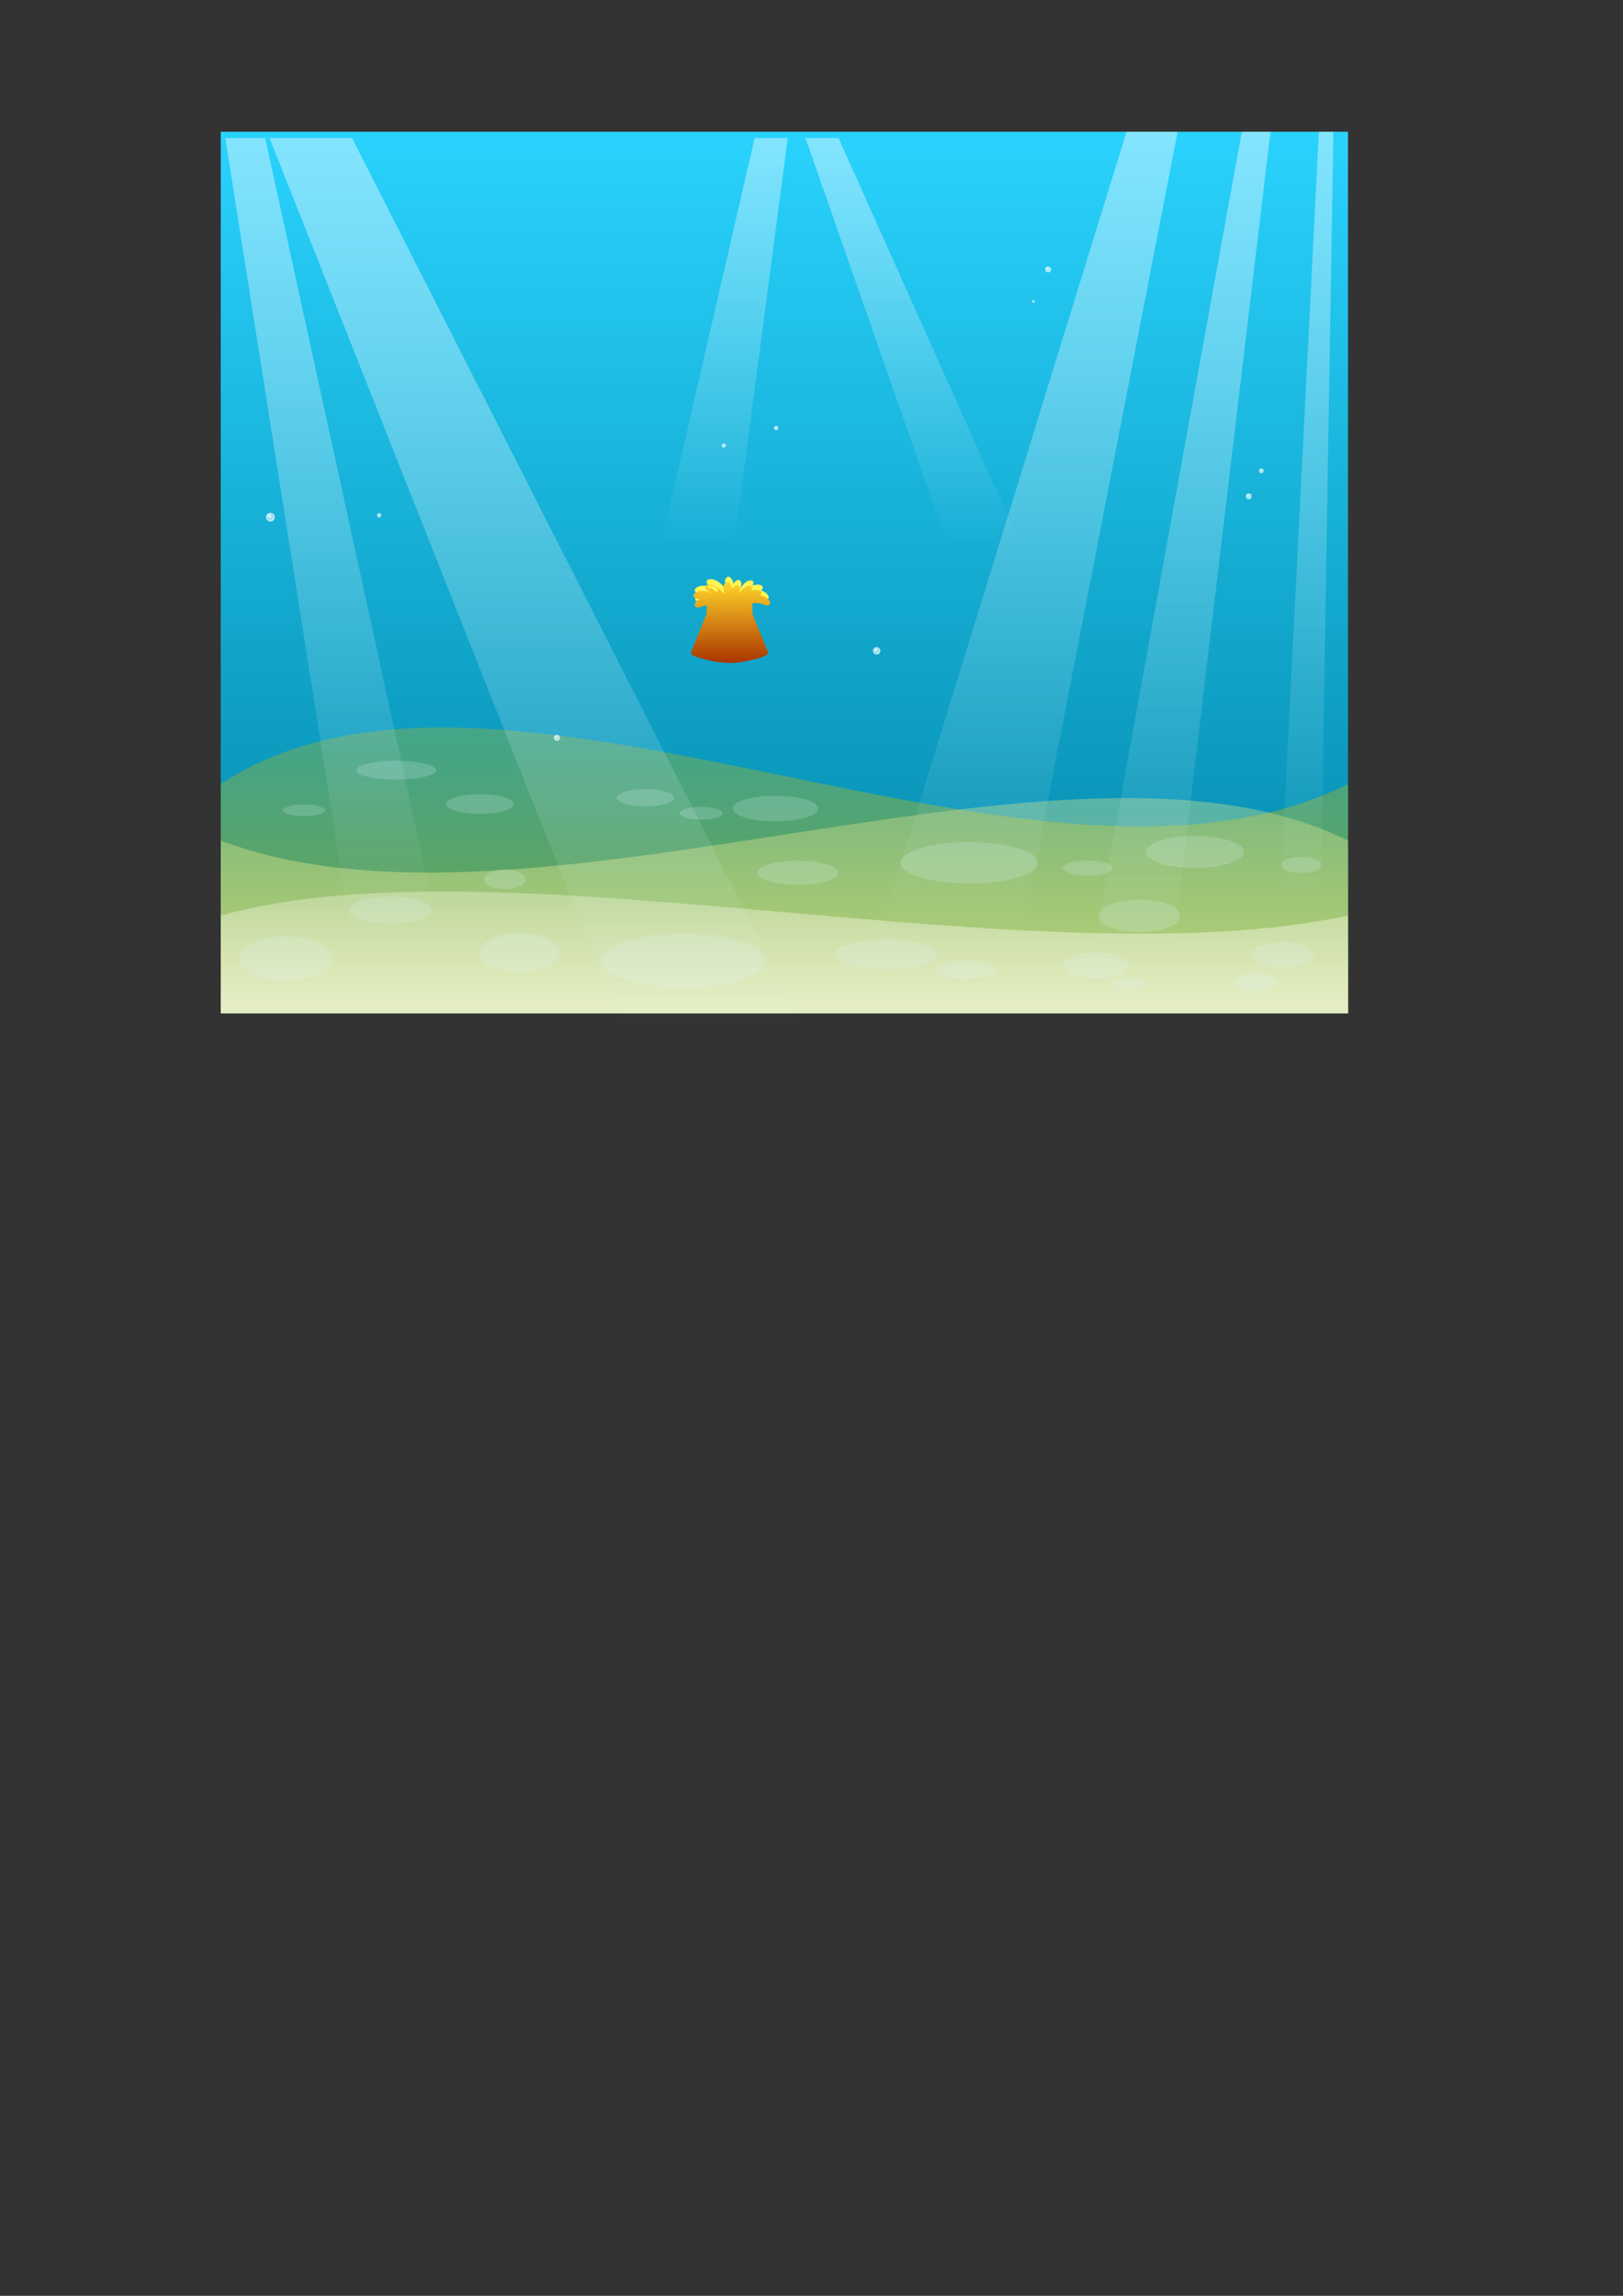 <?xml version="1.0" encoding="UTF-8" standalone="no"?>
<!-- Created with Inkscape (http://www.inkscape.org/) -->

<svg
   xmlns:dc="http://purl.org/dc/elements/1.1/"
   xmlns:cc="http://creativecommons.org/ns#"
   xmlns:rdf="http://www.w3.org/1999/02/22-rdf-syntax-ns#"
   xmlns:svg="http://www.w3.org/2000/svg"
   xmlns="http://www.w3.org/2000/svg"
   xmlns:xlink="http://www.w3.org/1999/xlink"
   xmlns:sodipodi="http://sodipodi.sourceforge.net/DTD/sodipodi-0.dtd"
   xmlns:inkscape="http://www.inkscape.org/namespaces/inkscape"
   width="744.094"
   height="1052.362"
   id="svg22224"
   version="1.1"
   inkscape:version="0.48.5 r10040"
   sodipodi:docname="New document 5">
  <rect width="100%" height="100%" fill="#333333" stroke="none"/>
  <defs
     id="defs22226">
    <linearGradient
       id="linearGradient23097">
      <stop
         style="stop-color:#ffd42a;stop-opacity:1;"
         offset="0"
         id="stop23099" />
      <stop
         style="stop-color:#a93400;stop-opacity:1;"
         offset="1"
         id="stop23101" />
    </linearGradient>
    <linearGradient
       id="linearGradient22831">
      <stop
         id="stop22833"
         offset="0"
         style="stop-color:#e3f8ff;stop-opacity:0.498;" />
      <stop
         id="stop22835"
         offset="1"
         style="stop-color:#e3f8ff;stop-opacity:0;" />
    </linearGradient>
    <linearGradient
       id="linearGradient22815">
      <stop
         style="stop-color:#eff4d8;stop-opacity:0.824;"
         offset="0"
         id="stop22817" />
      <stop
         style="stop-color:#eff4d8;stop-opacity:0.4;"
         offset="1"
         id="stop22819" />
    </linearGradient>
    <linearGradient
       id="linearGradient22805">
      <stop
         id="stop22807"
         offset="0"
         style="stop-color:#cdde88;stop-opacity:0.824;" />
      <stop
         id="stop22809"
         offset="1"
         style="stop-color:#cdde88;stop-opacity:0.4;" />
    </linearGradient>
    <linearGradient
       id="linearGradient22792">
      <stop
         style="stop-color:#97b231;stop-opacity:0.824;"
         offset="0"
         id="stop22794" />
      <stop
         style="stop-color:#97b231;stop-opacity:0.402;"
         offset="1"
         id="stop22796" />
    </linearGradient>
    <linearGradient
       inkscape:collect="always"
       id="linearGradient22742">
      <stop
         style="stop-color:#2ad4ff;stop-opacity:1;"
         offset="0"
         id="stop22744" />
      <stop
         style="stop-color:#0083a4;stop-opacity:1;"
         offset="1"
         id="stop22746" />
    </linearGradient>
    <linearGradient
       inkscape:collect="always"
       xlink:href="#linearGradient22742"
       id="linearGradient22748"
       x1="343.452"
       y1="52.311"
       x2="343.452"
       y2="471.796"
       gradientUnits="userSpaceOnUse" />
    <linearGradient
       inkscape:collect="always"
       xlink:href="#linearGradient22792"
       id="linearGradient22798"
       x1="351.533"
       y1="469.119"
       x2="351.533"
       y2="343.101"
       gradientUnits="userSpaceOnUse" />
    <linearGradient
       inkscape:collect="always"
       xlink:href="#linearGradient22805"
       id="linearGradient22803"
       gradientUnits="userSpaceOnUse"
       x1="351.533"
       y1="469.119"
       x2="351.533"
       y2="343.101"
       gradientTransform="matrix(-1,0,0,0.753,719.229,114.636)" />
    <linearGradient
       inkscape:collect="always"
       xlink:href="#linearGradient22815"
       id="linearGradient22813"
       gradientUnits="userSpaceOnUse"
       gradientTransform="matrix(1,0,0,0.426,0,266.623)"
       x1="351.533"
       y1="469.119"
       x2="351.533"
       y2="343.101" />
    <linearGradient
       inkscape:collect="always"
       xlink:href="#linearGradient22831"
       id="linearGradient22838"
       gradientUnits="userSpaceOnUse"
       gradientTransform="matrix(0.045,0,-0.226,0.9,525.551,6.039)"
       x1="343.452"
       y1="52.311"
       x2="343.452"
       y2="471.796" />
    <linearGradient
       inkscape:collect="always"
       xlink:href="#linearGradient22831"
       id="linearGradient22842"
       gradientUnits="userSpaceOnUse"
       gradientTransform="matrix(0.073,0,0.453,1,88.826,2.857)"
       x1="343.452"
       y1="52.311"
       x2="343.452"
       y2="471.796" />
    <linearGradient
       inkscape:collect="always"
       xlink:href="#linearGradient22831"
       id="linearGradient22846"
       gradientUnits="userSpaceOnUse"
       gradientTransform="matrix(0.035,0,0.168,0.894,89.541,9.284)"
       x1="343.452"
       y1="52.311"
       x2="343.452"
       y2="471.796" />
    <linearGradient
       inkscape:collect="always"
       xlink:href="#linearGradient22831"
       id="linearGradient22850"
       gradientUnits="userSpaceOnUse"
       gradientTransform="matrix(0.025,0,-0.14,0.93,575.19,4.227)"
       x1="343.452"
       y1="52.311"
       x2="343.452"
       y2="471.796" />
    <linearGradient
       inkscape:collect="always"
       xlink:href="#linearGradient22831"
       id="linearGradient22854"
       gradientUnits="userSpaceOnUse"
       gradientTransform="matrix(0.013,0,-0.029,0.86,605.116,8.455)"
       x1="343.452"
       y1="52.311"
       x2="343.452"
       y2="471.796" />
    <linearGradient
       inkscape:collect="always"
       xlink:href="#linearGradient22831"
       id="linearGradient22858"
       gradientUnits="userSpaceOnUse"
       gradientTransform="matrix(0.029,0,0.182,0.456,355.343,35.739)"
       x1="343.452"
       y1="52.311"
       x2="343.452"
       y2="471.796" />
    <linearGradient
       inkscape:collect="always"
       xlink:href="#linearGradient22831"
       id="linearGradient22862"
       gradientUnits="userSpaceOnUse"
       gradientTransform="matrix(-0.029,0,-0.083,0.456,369.124,35.739)"
       x1="343.452"
       y1="52.311"
       x2="343.452"
       y2="471.796" />
    <linearGradient
       inkscape:collect="always"
       xlink:href="#linearGradient23097"
       id="linearGradient23103"
       x1="333.875"
       y1="266.487"
       x2="333.875"
       y2="304.278"
       gradientUnits="userSpaceOnUse" />
    <linearGradient
       inkscape:collect="always"
       xlink:href="#linearGradient23097"
       id="linearGradient23105"
       x1="333.875"
       y1="266.487"
       x2="333.875"
       y2="304.278"
       gradientUnits="userSpaceOnUse" />
    <linearGradient
       inkscape:collect="always"
       xlink:href="#linearGradient23097"
       id="linearGradient23125"
       gradientUnits="userSpaceOnUse"
       x1="333.875"
       y1="266.487"
       x2="333.875"
       y2="304.278" />
    <linearGradient
       inkscape:collect="always"
       xlink:href="#linearGradient23097"
       id="linearGradient23127"
       gradientUnits="userSpaceOnUse"
       x1="333.875"
       y1="266.487"
       x2="333.875"
       y2="304.278" />
    <linearGradient
       inkscape:collect="always"
       xlink:href="#linearGradient23097"
       id="linearGradient23129"
       gradientUnits="userSpaceOnUse"
       x1="333.875"
       y1="266.487"
       x2="333.875"
       y2="304.278" />
    <linearGradient
       inkscape:collect="always"
       xlink:href="#linearGradient23097"
       id="linearGradient23131"
       gradientUnits="userSpaceOnUse"
       x1="333.875"
       y1="266.487"
       x2="333.875"
       y2="304.278" />
    <linearGradient
       inkscape:collect="always"
       xlink:href="#linearGradient23097"
       id="linearGradient23133"
       gradientUnits="userSpaceOnUse"
       x1="333.875"
       y1="266.487"
       x2="333.875"
       y2="304.278" />
    <linearGradient
       inkscape:collect="always"
       xlink:href="#linearGradient23097"
       id="linearGradient23135"
       gradientUnits="userSpaceOnUse"
       x1="333.875"
       y1="266.487"
       x2="333.875"
       y2="304.278" />
    <linearGradient
       inkscape:collect="always"
       xlink:href="#linearGradient23097"
       id="linearGradient23137"
       gradientUnits="userSpaceOnUse"
       x1="333.875"
       y1="266.487"
       x2="333.875"
       y2="304.278" />
    <linearGradient
       inkscape:collect="always"
       xlink:href="#linearGradient23097"
       id="linearGradient23139"
       gradientUnits="userSpaceOnUse"
       x1="333.875"
       y1="266.487"
       x2="333.875"
       y2="304.278" />
    <linearGradient
       inkscape:collect="always"
       xlink:href="#linearGradient23097"
       id="linearGradient23143"
       gradientUnits="userSpaceOnUse"
       x1="333.875"
       y1="266.487"
       x2="333.875"
       y2="304.278"
       gradientTransform="matrix(0.61,0,0,0.61,128.495,103.472)" />
    <linearGradient
       inkscape:collect="always"
       xlink:href="#linearGradient23097"
       id="linearGradient23149"
       gradientUnits="userSpaceOnUse"
       x1="333.875"
       y1="266.487"
       x2="333.875"
       y2="304.278"
       gradientTransform="translate(0,0.375)" />
    <linearGradient
       inkscape:collect="always"
       xlink:href="#linearGradient23097"
       id="linearGradient23152"
       gradientUnits="userSpaceOnUse"
       x1="333.875"
       y1="266.487"
       x2="333.875"
       y2="304.278"
       gradientTransform="translate(0,0.375)" />
    <linearGradient
       inkscape:collect="always"
       xlink:href="#linearGradient23097"
       id="linearGradient23155"
       gradientUnits="userSpaceOnUse"
       x1="333.875"
       y1="266.487"
       x2="333.875"
       y2="304.278"
       gradientTransform="translate(0,0.375)" />
    <linearGradient
       inkscape:collect="always"
       xlink:href="#linearGradient23097"
       id="linearGradient23158"
       gradientUnits="userSpaceOnUse"
       x1="333.875"
       y1="266.487"
       x2="333.875"
       y2="304.278"
       gradientTransform="translate(0,0.375)" />
    <linearGradient
       inkscape:collect="always"
       xlink:href="#linearGradient23097"
       id="linearGradient23161"
       gradientUnits="userSpaceOnUse"
       x1="333.875"
       y1="266.487"
       x2="333.875"
       y2="304.278"
       gradientTransform="translate(0,0.375)" />
    <linearGradient
       inkscape:collect="always"
       xlink:href="#linearGradient23097"
       id="linearGradient23164"
       gradientUnits="userSpaceOnUse"
       x1="333.875"
       y1="266.487"
       x2="333.875"
       y2="304.278"
       gradientTransform="translate(0,0.375)" />
    <linearGradient
       inkscape:collect="always"
       xlink:href="#linearGradient23097"
       id="linearGradient23167"
       gradientUnits="userSpaceOnUse"
       x1="333.875"
       y1="266.487"
       x2="333.875"
       y2="304.278"
       gradientTransform="translate(0,0.375)" />
    <linearGradient
       inkscape:collect="always"
       xlink:href="#linearGradient23097"
       id="linearGradient23170"
       gradientUnits="userSpaceOnUse"
       x1="333.875"
       y1="266.487"
       x2="333.875"
       y2="304.278"
       gradientTransform="translate(0,0.375)" />
  </defs>
  <sodipodi:namedview
     id="base"
     pagecolor="#ffffff"
     bordercolor="#666666"
     borderopacity="1.0"
     inkscape:pageopacity="0.0"
     inkscape:pageshadow="2"
     inkscape:zoom="16"
     inkscape:cx="329.55596"
     inkscape:cy="774.96703"
     inkscape:document-units="px"
     inkscape:current-layer="layer1"
     showgrid="false"
     inkscape:window-width="942"
     inkscape:window-height="984"
     inkscape:window-x="960"
     inkscape:window-y="2"
     inkscape:window-maximized="0" />
  <g
     inkscape:label="Layer 1"
     inkscape:groupmode="layer"
     id="layer1">
    <rect
       style="color:#000000;fill:url(#linearGradient22748);fill-opacity:1;fill-rule:evenodd;stroke:none;stroke-width:10;marker:none;visibility:visible;display:inline;overflow:visible;enable-background:accumulate"
       id="rect22740"
       width="516.822"
       height="404.061"
       x="101.203"
       y="60.392" />
    <path
       style="color:#000000;fill:url(#linearGradient22798);fill-opacity:1;fill-rule:evenodd;stroke:none;stroke-width:10;marker:none;visibility:visible;display:inline;overflow:visible;enable-background:accumulate"
       d="m 101.203,359.398 c 128.524,-84.753 373.107,71.797 516.822,0 l 0,105.056 -516.822,0 z"
       id="rect22788"
       inkscape:connector-curvature="0"
       sodipodi:nodetypes="ccccc" />
    <path
       sodipodi:nodetypes="ccccc"
       inkscape:connector-curvature="0"
       id="path22801"
       d="m 618.025,385.327 c -128.524,-63.835 -373.107,54.076 -516.822,0 l 0,79.126 516.822,0 z"
       style="color:#000000;fill:url(#linearGradient22803);fill-opacity:1.0;fill-rule:evenodd;stroke:none;stroke-width:10;marker:none;visibility:visible;display:inline;overflow:visible;enable-background:accumulate" />
    <path
       style="color:#000000;fill:url(#linearGradient22813);fill-opacity:1.0;fill-rule:evenodd;stroke:none;stroke-width:10;marker:none;visibility:visible;display:inline;overflow:visible;enable-background:accumulate"
       d="m 101.203,419.706 c 128.524,-36.1 373.107,30.581 516.822,0 l 0,44.748 -516.822,0 z"
       id="path22811"
       inkscape:connector-curvature="0"
       sodipodi:nodetypes="ccccc" />
    <path
       style="color:#000000;fill:url(#linearGradient22838);fill-opacity:1;fill-rule:evenodd;stroke:none;stroke-width:10;marker:none;visibility:visible;display:inline;overflow:visible;enable-background:accumulate"
       d="m 516.473,60.392 23.426,0 -70.588,363.655 -65.108,0 z"
       id="rect22827"
       inkscape:connector-curvature="0"
       sodipodi:nodetypes="ccccc" />
    <path
       sodipodi:nodetypes="ccccc"
       inkscape:connector-curvature="0"
       id="path22840"
       d="m 123.562,63.25 37.818,0 205.502,404.061 -83.108,0 z"
       style="color:#000000;fill:url(#linearGradient22842);fill-opacity:1;fill-rule:evenodd;stroke:none;stroke-width:10;marker:none;visibility:visible;display:inline;overflow:visible;enable-background:accumulate" />
    <path
       style="color:#000000;fill:url(#linearGradient22846);fill-opacity:1;fill-rule:evenodd;stroke:none;stroke-width:10;marker:none;visibility:visible;display:inline;overflow:visible;enable-background:accumulate"
       d="m 103.277,63.25 18.279,0 78.898,361.061 -40.169,0 z"
       id="path22844"
       inkscape:connector-curvature="0"
       sodipodi:nodetypes="ccccc" />
    <path
       sodipodi:nodetypes="ccccc"
       inkscape:connector-curvature="0"
       id="path22848"
       d="m 569.314,60.392 13.156,0 -44.845,375.777 -36.565,0 z"
       style="color:#000000;fill:url(#linearGradient22850);fill-opacity:1;fill-rule:evenodd;stroke:none;stroke-width:10;marker:none;visibility:visible;display:inline;overflow:visible;enable-background:accumulate" />
    <path
       style="color:#000000;fill:url(#linearGradient22854);fill-opacity:1;fill-rule:evenodd;stroke:none;stroke-width:10;marker:none;visibility:visible;display:inline;overflow:visible;enable-background:accumulate"
       d="m 604.672,60.392 6.656,0 -5.769,347.492 -18.498,0 z"
       id="path22852"
       inkscape:connector-curvature="0"
       sodipodi:nodetypes="ccccc" />
    <path
       style="color:#000000;fill:url(#linearGradient22858);fill-opacity:1;fill-rule:evenodd;stroke:none;stroke-width:10;marker:none;visibility:visible;display:inline;overflow:visible;enable-background:accumulate"
       d="m 369.277,63.25 15.17,0 82.435,184.061 -33.338,0 z"
       id="path22856"
       inkscape:connector-curvature="0"
       sodipodi:nodetypes="ccccc" />
    <path
       sodipodi:nodetypes="ccccc"
       inkscape:connector-curvature="0"
       id="path22860"
       d="m 361.168,63.25 -15.17,0 -42.435,184.061 33.338,0 z"
       style="color:#000000;fill:url(#linearGradient22862);fill-opacity:1;fill-rule:evenodd;stroke:none;stroke-width:10;marker:none;visibility:visible;display:inline;overflow:visible;enable-background:accumulate" />
    <path
       sodipodi:type="arc"
       style="color:#000000;fill:#e3f8ff;fill-opacity:0.196;fill-rule:evenodd;stroke:none;stroke-width:10;marker:none;visibility:visible;display:inline;overflow:visible;enable-background:accumulate"
       id="path22864"
       sodipodi:cx="265.71429"
       sodipodi:cy="-94.780678"
       sodipodi:rx="107.14286"
       sodipodi:ry="51.42857"
       d="m 372.857,-94.781 a 107.143,51.429 0 1 1 -214.286,0 107.143,51.429 0 1 1 214.286,0 z"
       transform="matrix(0.176,0,0,0.121,132.258,428.631)" />
    <path
       transform="matrix(0.349,0,0,0.239,220.665,463.026)"
       d="m 372.857,-94.781 a 107.143,51.429 0 1 1 -214.286,0 107.143,51.429 0 1 1 214.286,0 z"
       sodipodi:ry="51.42857"
       sodipodi:rx="107.14286"
       sodipodi:cy="-94.780678"
       sodipodi:cx="265.71429"
       id="path22866"
       style="color:#000000;fill:#e3f8ff;fill-opacity:0.196;fill-rule:evenodd;stroke:none;stroke-width:10;marker:none;visibility:visible;display:inline;overflow:visible;enable-background:accumulate"
       sodipodi:type="arc" />
    <path
       sodipodi:type="arc"
       style="color:#000000;fill:#e3f8ff;fill-opacity:0.196;fill-rule:evenodd;stroke:none;stroke-width:10;marker:none;visibility:visible;display:inline;overflow:visible;enable-background:accumulate"
       id="path22868"
       sodipodi:cx="265.71429"
       sodipodi:cy="-94.780678"
       sodipodi:rx="107.14286"
       sodipodi:ry="51.42857"
       d="m 372.857,-94.781 a 107.143,51.429 0 1 1 -214.286,0 107.143,51.429 0 1 1 214.286,0 z"
       transform="matrix(0.294,0,0,0.184,366.225,412.924)" />
    <path
       transform="matrix(0.183,0,0,0.114,306.831,381.425)"
       d="m 372.857,-94.781 a 107.143,51.429 0 1 1 -214.286,0 107.143,51.429 0 1 1 214.286,0 z"
       sodipodi:ry="51.42857"
       sodipodi:rx="107.14286"
       sodipodi:cy="-94.780678"
       sodipodi:cx="265.71429"
       id="path22870"
       style="color:#000000;fill:#e3f8ff;fill-opacity:0.196;fill-rule:evenodd;stroke:none;stroke-width:10;marker:none;visibility:visible;display:inline;overflow:visible;enable-background:accumulate"
       sodipodi:type="arc" />
    <path
       transform="matrix(0.174,0,0,0.146,476.177,433.655)"
       d="m 372.857,-94.781 a 107.143,51.429 0 1 1 -214.286,0 107.143,51.429 0 1 1 214.286,0 z"
       sodipodi:ry="51.42857"
       sodipodi:rx="107.14286"
       sodipodi:cy="-94.780678"
       sodipodi:cx="265.71429"
       id="path22872"
       style="color:#000000;fill:#e3f8ff;fill-opacity:0.196;fill-rule:evenodd;stroke:none;stroke-width:10;marker:none;visibility:visible;display:inline;overflow:visible;enable-background:accumulate"
       sodipodi:type="arc" />
    <path
       sodipodi:type="arc"
       style="color:#000000;fill:#e3f8ff;fill-opacity:0.196;fill-rule:evenodd;stroke:none;stroke-width:10;marker:none;visibility:visible;display:inline;overflow:visible;enable-background:accumulate"
       id="path22874"
       sodipodi:cx="265.71429"
       sodipodi:cy="-94.780678"
       sodipodi:rx="107.14286"
       sodipodi:ry="51.42857"
       d="m 372.857,-94.781 a 107.143,51.429 0 1 1 -214.286,0 107.143,51.429 0 1 1 214.286,0 z"
       transform="matrix(0.085,0,0,0.072,573.96,403.337)" />
    <path
       sodipodi:type="arc"
       style="color:#000000;fill:#e3f8ff;fill-opacity:0.196;fill-rule:evenodd;stroke:none;stroke-width:10;marker:none;visibility:visible;display:inline;overflow:visible;enable-background:accumulate"
       id="path22876"
       sodipodi:cx="265.71429"
       sodipodi:cy="-94.780678"
       sodipodi:rx="107.14286"
       sodipodi:ry="51.42857"
       d="m 372.857,-94.781 a 107.143,51.429 0 1 1 -214.286,0 107.143,51.429 0 1 1 214.286,0 z"
       transform="matrix(0.145,0,0,0.087,181.491,376.817)" />
    <path
       sodipodi:type="arc"
       style="color:#000000;fill:#e3f8ff;fill-opacity:0.196;fill-rule:evenodd;stroke:none;stroke-width:10;marker:none;visibility:visible;display:inline;overflow:visible;enable-background:accumulate"
       id="path22878"
       sodipodi:cx="265.71429"
       sodipodi:cy="-94.780678"
       sodipodi:rx="107.14286"
       sodipodi:ry="51.42857"
       d="m 372.857,-94.781 a 107.143,51.429 0 1 1 -214.286,0 107.143,51.429 0 1 1 214.286,0 z"
       transform="matrix(0.21,0,0,0.143,492.056,404.085)" />
    <path
       sodipodi:type="arc"
       style="color:#000000;fill:#e3f8ff;fill-opacity:0.196;fill-rule:evenodd;stroke:none;stroke-width:10;marker:none;visibility:visible;display:inline;overflow:visible;enable-background:accumulate"
       id="path22880"
       sodipodi:cx="265.71429"
       sodipodi:cy="-94.780678"
       sodipodi:rx="107.14286"
       sodipodi:ry="51.42857"
       d="m 372.857,-94.781 a 107.143,51.429 0 1 1 -214.286,0 107.143,51.429 0 1 1 214.286,0 z"
       transform="matrix(0.123,0,0,0.077,263.216,372.964)" />
    <path
       transform="matrix(0.198,0,0,0.198,78.366,458.061)"
       d="m 372.857,-94.781 a 107.143,51.429 0 1 1 -214.286,0 107.143,51.429 0 1 1 214.286,0 z"
       sodipodi:ry="51.42857"
       sodipodi:rx="107.14286"
       sodipodi:cy="-94.780678"
       sodipodi:cx="265.71429"
       id="path22882"
       style="color:#000000;fill:#e3f8ff;fill-opacity:0.196;fill-rule:evenodd;stroke:none;stroke-width:10;marker:none;visibility:visible;display:inline;overflow:visible;enable-background:accumulate"
       sodipodi:type="arc" />
    <path
       transform="matrix(0.09,0,0,0.051,115.494,376.276)"
       d="m 372.857,-94.781 a 107.143,51.429 0 1 1 -214.286,0 107.143,51.429 0 1 1 214.286,0 z"
       sodipodi:ry="51.42857"
       sodipodi:rx="107.14286"
       sodipodi:cy="-94.780678"
       sodipodi:cx="265.71429"
       id="path22884"
       style="color:#000000;fill:#e3f8ff;fill-opacity:0.196;fill-rule:evenodd;stroke:none;stroke-width:10;marker:none;visibility:visible;display:inline;overflow:visible;enable-background:accumulate"
       sodipodi:type="arc" />
    <path
       transform="matrix(0.092,0,0,0.057,296.957,378.192)"
       d="m 372.857,-94.781 a 107.143,51.429 0 1 1 -214.286,0 107.143,51.429 0 1 1 214.286,0 z"
       sodipodi:ry="51.42857"
       sodipodi:rx="107.14286"
       sodipodi:cy="-94.780678"
       sodipodi:cx="265.71429"
       id="path22886"
       style="color:#000000;fill:#e3f8ff;fill-opacity:0.196;fill-rule:evenodd;stroke:none;stroke-width:10;marker:none;visibility:visible;display:inline;overflow:visible;enable-background:accumulate"
       sodipodi:type="arc" />
    <path
       transform="matrix(0.217,0,0,0.136,348.413,450.386)"
       d="m 372.857,-94.781 a 107.143,51.429 0 1 1 -214.286,0 107.143,51.429 0 1 1 214.286,0 z"
       sodipodi:ry="51.42857"
       sodipodi:rx="107.14286"
       sodipodi:cy="-94.780678"
       sodipodi:cx="265.71429"
       id="path22888"
       style="color:#000000;fill:#e3f8ff;fill-opacity:0.196;fill-rule:evenodd;stroke:none;stroke-width:10;marker:none;visibility:visible;display:inline;overflow:visible;enable-background:accumulate"
       sodipodi:type="arc" />
    <path
       sodipodi:type="arc"
       style="color:#000000;fill:#e3f8ff;fill-opacity:0.196;fill-rule:evenodd;stroke:none;stroke-width:10;marker:none;visibility:visible;display:inline;overflow:visible;enable-background:accumulate"
       id="path22890"
       sodipodi:cx="265.71429"
       sodipodi:cy="-94.780678"
       sodipodi:rx="107.14286"
       sodipodi:ry="51.42857"
       d="m 372.857,-94.781 a 107.143,51.429 0 1 1 -214.286,0 107.143,51.429 0 1 1 214.286,0 z"
       transform="matrix(0.129,0,0,0.081,408.542,452.244)" />
    <path
       sodipodi:type="arc"
       style="color:#000000;fill:#e3f8ff;fill-opacity:0.196;fill-rule:evenodd;stroke:none;stroke-width:10;marker:none;visibility:visible;display:inline;overflow:visible;enable-background:accumulate"
       id="path22892"
       sodipodi:cx="265.71429"
       sodipodi:cy="-94.780678"
       sodipodi:rx="107.14286"
       sodipodi:ry="51.42857"
       d="m 372.857,-94.781 a 107.143,51.429 0 1 1 -214.286,0 107.143,51.429 0 1 1 214.286,0 z"
       transform="matrix(0.092,0,0,0.078,550.911,457.545)" />
    <path
       transform="matrix(0.132,0,0,0.111,553.117,447.976)"
       d="m 372.857,-94.781 a 107.143,51.429 0 1 1 -214.286,0 107.143,51.429 0 1 1 214.286,0 z"
       sodipodi:ry="51.42857"
       sodipodi:rx="107.14286"
       sodipodi:cy="-94.780678"
       sodipodi:cx="265.71429"
       id="path22894"
       style="color:#000000;fill:#e3f8ff;fill-opacity:0.196;fill-rule:evenodd;stroke:none;stroke-width:10;marker:none;visibility:visible;display:inline;overflow:visible;enable-background:accumulate"
       sodipodi:type="arc" />
    <path
       sodipodi:type="arc"
       style="color:#000000;fill:#e3f8ff;fill-opacity:0.196;fill-rule:evenodd;stroke:none;stroke-width:10;marker:none;visibility:visible;display:inline;overflow:visible;enable-background:accumulate"
       id="path22896"
       sodipodi:cx="265.71429"
       sodipodi:cy="-94.780678"
       sodipodi:rx="107.14286"
       sodipodi:ry="51.42857"
       d="m 372.857,-94.781 a 107.143,51.429 0 1 1 -214.286,0 107.143,51.429 0 1 1 214.286,0 z"
       transform="matrix(0.138,0,0,0.116,465.803,453.453)" />
    <path
       transform="matrix(0.066,0,0,0.056,499.767,456.199)"
       d="m 372.857,-94.781 a 107.143,51.429 0 1 1 -214.286,0 107.143,51.429 0 1 1 214.286,0 z"
       sodipodi:ry="51.42857"
       sodipodi:rx="107.14286"
       sodipodi:cy="-94.780678"
       sodipodi:cx="265.71429"
       id="path22898"
       style="color:#000000;fill:#e3f8ff;fill-opacity:0.196;fill-rule:evenodd;stroke:none;stroke-width:10;marker:none;visibility:visible;display:inline;overflow:visible;enable-background:accumulate"
       sodipodi:type="arc" />
    <path
       sodipodi:type="arc"
       style="color:#000000;fill:#e3f8ff;fill-opacity:0.196;fill-rule:evenodd;stroke:none;stroke-width:10;marker:none;visibility:visible;display:inline;overflow:visible;enable-background:accumulate"
       id="path22900"
       sodipodi:cx="265.71429"
       sodipodi:cy="-94.780678"
       sodipodi:rx="107.14286"
       sodipodi:ry="51.42857"
       d="m 372.857,-94.781 a 107.143,51.429 0 1 1 -214.286,0 107.143,51.429 0 1 1 214.286,0 z"
       transform="matrix(0.107,0,0,0.067,470.244,404.272)" />
    <path
       sodipodi:type="arc"
       style="color:#000000;fill:#e3f8ff;fill-opacity:0.196;fill-rule:evenodd;stroke:none;stroke-width:10;marker:none;visibility:visible;display:inline;overflow:visible;enable-background:accumulate"
       id="path22902"
       sodipodi:cx="265.71429"
       sodipodi:cy="-94.780678"
       sodipodi:rx="107.14286"
       sodipodi:ry="51.42857"
       d="m 372.857,-94.781 a 107.143,51.429 0 1 1 -214.286,0 107.143,51.429 0 1 1 214.286,0 z"
       transform="matrix(0.173,0,0,0.108,319.788,410.303)" />
    <path
       transform="matrix(0.171,0,0,0.084,136.293,360.999)"
       d="m 372.857,-94.781 a 107.143,51.429 0 1 1 -214.286,0 107.143,51.429 0 1 1 214.286,0 z"
       sodipodi:ry="51.42857"
       sodipodi:rx="107.14286"
       sodipodi:cy="-94.780678"
       sodipodi:cx="265.71429"
       id="path22904"
       style="color:#000000;fill:#e3f8ff;fill-opacity:0.196;fill-rule:evenodd;stroke:none;stroke-width:10;marker:none;visibility:visible;display:inline;overflow:visible;enable-background:accumulate"
       sodipodi:type="arc" />
    <path
       transform="matrix(0.172,0,0,0.172,192.569,452.835)"
       d="m 372.857,-94.781 a 107.143,51.429 0 1 1 -214.286,0 107.143,51.429 0 1 1 214.286,0 z"
       sodipodi:ry="51.42857"
       sodipodi:rx="107.14286"
       sodipodi:cy="-94.780678"
       sodipodi:cx="265.71429"
       id="path22906"
       style="color:#000000;fill:#e3f8ff;fill-opacity:0.196;fill-rule:evenodd;stroke:none;stroke-width:10;marker:none;visibility:visible;display:inline;overflow:visible;enable-background:accumulate"
       sodipodi:type="arc" />
    <path
       sodipodi:type="arc"
       style="color:#000000;fill:#e3f8ff;fill-opacity:0.196;fill-rule:evenodd;stroke:none;stroke-width:10;marker:none;visibility:visible;display:inline;overflow:visible;enable-background:accumulate"
       id="path22908"
       sodipodi:cx="265.71429"
       sodipodi:cy="-94.780678"
       sodipodi:rx="107.14286"
       sodipodi:ry="51.42857"
       d="m 372.857,-94.781 a 107.143,51.429 0 1 1 -214.286,0 107.143,51.429 0 1 1 214.286,0 z"
       transform="matrix(0.088,0,0,0.088,208.09,411.403)" />
    <g
       id="g22927"
       transform="matrix(0.279,0,0,0.279,47.428,202.699)">
      <path
         transform="matrix(0.153,0,0,0.153,238.17,100.443)"
         d="m 281.428,148.68 c 0,24.994 -20.261,45.255 -45.255,45.255 -24.994,0 -45.255,-20.261 -45.255,-45.255 0,-24.994 20.261,-45.255 45.255,-45.255 24.994,0 45.255,20.261 45.255,45.255 z"
         sodipodi:ry="45.254833"
         sodipodi:rx="45.254833"
         sodipodi:cy="148.67972"
         sodipodi:cx="236.17366"
         id="path22910"
         style="color:#000000;fill:#e3f8ff;fill-opacity:0.588;fill-rule:evenodd;stroke:none;stroke-width:10;marker:none;visibility:visible;display:inline;overflow:visible;enable-background:accumulate"
         sodipodi:type="arc" />
      <path
         inkscape:connector-curvature="0"
         id="path22912"
         d="m 274.36,116.316 c -3.817,0 -6.91,3.093 -6.91,6.91 0,3.817 3.093,6.91 6.91,6.91 3.817,0 6.91,-3.093 6.91,-6.91 0,-3.817 -3.093,-6.91 -6.91,-6.91 z m 0,1.403 c 3.041,0 5.507,2.466 5.507,5.507 0,3.041 -2.466,5.507 -5.507,5.507 -3.041,0 -5.507,-2.466 -5.507,-5.507 0,-3.041 2.466,-5.507 5.507,-5.507 z"
         style="color:#000000;fill:#e3f8ff;fill-opacity:0.588;fill-rule:evenodd;stroke:none;stroke-width:10;marker:none;visibility:visible;display:inline;overflow:visible;enable-background:accumulate" />
      <path
         style="color:#000000;fill:#e3f8ff;fill-opacity:0.588;fill-rule:evenodd;stroke:none;stroke-width:10;marker:none;visibility:visible;display:inline;overflow:visible;enable-background:accumulate"
         d="m 274.36,116.316 c -3.817,0 -6.91,3.093 -6.91,6.91 0,3.817 3.093,6.91 6.91,6.91 3.817,0 6.91,-3.093 6.91,-6.91 0,-3.817 -3.093,-6.91 -6.91,-6.91 z m 0,1.403 c 3.041,0 5.507,2.466 5.507,5.507 0,3.041 -2.466,5.507 -5.507,5.507 -3.041,0 -5.507,-2.466 -5.507,-5.507 0,-3.041 2.466,-5.507 5.507,-5.507 z"
         id="path22917"
         inkscape:connector-curvature="0" />
      <path
         sodipodi:type="arc"
         style="color:#000000;fill:#e3f8ff;fill-opacity:0.588;fill-rule:evenodd;stroke:none;stroke-width:10;marker:none;visibility:visible;display:inline;overflow:visible;enable-background:accumulate"
         id="path22921"
         sodipodi:cx="236.17366"
         sodipodi:cy="148.67972"
         sodipodi:rx="45.254833"
         sodipodi:ry="45.254833"
         d="m 281.428,148.68 c 0,24.994 -20.261,45.255 -45.255,45.255 -24.994,0 -45.255,-20.261 -45.255,-45.255 0,-24.994 20.261,-45.255 45.255,-45.255 24.994,0 45.255,20.261 45.255,45.255 z"
         transform="matrix(0.068,0,0,0.068,257.011,111.477)" />
      <path
         transform="matrix(0.048,0,0,0.048,261.755,114.464)"
         d="m 281.428,148.68 c 0,24.994 -20.261,45.255 -45.255,45.255 -24.994,0 -45.255,-20.261 -45.255,-45.255 0,-24.994 20.261,-45.255 45.255,-45.255 24.994,0 45.255,20.261 45.255,45.255 z"
         sodipodi:ry="45.254833"
         sodipodi:rx="45.254833"
         sodipodi:cy="148.67972"
         sodipodi:cx="236.17366"
         id="path22923"
         style="color:#000000;fill:#e3f8ff;fill-opacity:0.588;fill-rule:evenodd;stroke:none;stroke-width:10;marker:none;visibility:visible;display:inline;overflow:visible;enable-background:accumulate"
         sodipodi:type="arc" />
      <path
         sodipodi:type="arc"
         style="color:#000000;fill:#e3f8ff;fill-opacity:0.588;fill-rule:evenodd;stroke:none;stroke-width:10;marker:none;visibility:visible;display:inline;overflow:visible;enable-background:accumulate"
         id="path22925"
         sodipodi:cx="236.17366"
         sodipodi:cy="148.67972"
         sodipodi:rx="45.254833"
         sodipodi:ry="45.254833"
         d="m 281.428,148.68 c 0,24.994 -20.261,45.255 -45.255,45.255 -24.994,0 -45.255,-20.261 -45.255,-45.255 0,-24.994 20.261,-45.255 45.255,-45.255 24.994,0 45.255,20.261 45.255,45.255 z"
         transform="matrix(0.036,0,0,0.036,268.23,120.234)" />
    </g>
    <use
       x="0"
       y="0"
       xlink:href="#g22927"
       id="use22935"
       transform="matrix(0.694,0,0,0.694,169.316,173.673)"
       width="744.094"
       height="1052.362" />
    <use
       x="0"
       y="0"
       xlink:href="#g22927"
       id="use22967"
       transform="matrix(0.483,0,0,0.483,113.959,121.72)"
       width="744.094"
       height="1052.362" />
    <use
       height="1052.362"
       width="744.094"
       transform="matrix(0.483,0,0,0.483,271.959,89.72)"
       id="use22969"
       xlink:href="#g22927"
       y="0"
       x="0" />
    <use
       x="0"
       y="0"
       xlink:href="#g22927"
       id="use22971"
       transform="matrix(0.483,0,0,0.483,295.959,81.72)"
       width="744.094"
       height="1052.362" />
    <use
       height="1052.362"
       width="744.094"
       transform="matrix(0.3,0,0,0.3,436.615,67.048)"
       id="use22973"
       xlink:href="#g22927"
       y="0"
       x="0" />
    <use
       x="0"
       y="0"
       xlink:href="#g22927"
       id="use22977"
       transform="matrix(0.662,0,0,0.662,398.458,-33.439)"
       width="744.094"
       height="1052.362" />
    <use
       height="1052.362"
       width="744.094"
       transform="matrix(0.662,0,0,0.662,490.458,70.561)"
       id="use22979"
       xlink:href="#g22927"
       y="0"
       x="0" />
    <use
       x="0"
       y="0"
       xlink:href="#g22927"
       id="use22981"
       transform="matrix(0.533,0,0,0.533,512.228,89.449)"
       width="744.094"
       height="1052.362" />
    <use
       height="1052.362"
       width="744.094"
       transform="matrix(0.849,0,0,0.849,296.647,97.065)"
       id="use22983"
       xlink:href="#g22927"
       y="0"
       x="0" />
    <g
       id="g23051"
       transform="translate(0.619,-2.058)"
       style="fill:#fef456;fill-opacity:1">
      <path
         style="color:#000000;fill:#fef456;fill-opacity:1;fill-rule:evenodd;stroke:none;stroke-width:10;marker:none;visibility:visible;display:inline;overflow:visible;enable-background:accumulate"
         d="m 330.854,276.834 c -0.309,2.695 -2.648,0.016 -6.099,0 -3.368,-0.016 -4.178,1.332 -5.326,1.024 -1.148,-0.308 -2.041,-1.012 -0.596,-2.703 2.838,-3.322 12.542,-2.866 12.021,1.679 z"
         id="path23053"
         inkscape:connector-curvature="0"
         sodipodi:nodetypes="sssss" />
      <path
         sodipodi:nodetypes="sssss"
         inkscape:connector-curvature="0"
         id="path23055"
         d="m 329.863,276.864 c -1.222,2.422 -2.491,-0.9 -5.723,-2.108 -3.155,-1.179 -4.38,-0.194 -5.351,-0.88 -0.971,-0.685 -1.566,-1.655 0.375,-2.743 3.811,-2.137 12.76,1.646 10.699,5.731 z"
         style="color:#000000;fill:#fef456;fill-opacity:1;fill-rule:evenodd;stroke:none;stroke-width:10;marker:none;visibility:visible;display:inline;overflow:visible;enable-background:accumulate" />
      <path
         style="color:#000000;fill:#fef456;fill-opacity:1;fill-rule:evenodd;stroke:none;stroke-width:10;marker:none;visibility:visible;display:inline;overflow:visible;enable-background:accumulate"
         d="m 331.838,277.148 c -2.106,1.538 -1.738,-1.861 -3.976,-4.311 -2.184,-2.391 -3.665,-2.085 -4.196,-3.097 -0.531,-1.012 -0.616,-2.102 1.522,-2.184 4.198,-0.16 10.202,6.997 6.649,9.591 z"
         id="path23057"
         inkscape:connector-curvature="0"
         sodipodi:nodetypes="sssss" />
      <path
         sodipodi:nodetypes="sssss"
         inkscape:connector-curvature="0"
         id="path23059"
         d="m 329.475,279.389 c -2.647,-1.158 0.812,-2.701 1.907,-6.209 1.07,-3.424 -0.049,-4.67 0.623,-5.742 0.672,-1.073 1.669,-1.762 2.939,0.238 2.495,3.928 -1.004,13.665 -5.469,11.713 z"
         style="color:#000000;fill:#fef456;fill-opacity:1;fill-rule:evenodd;stroke:none;stroke-width:10;marker:none;visibility:visible;display:inline;overflow:visible;enable-background:accumulate" />
      <path
         style="color:#000000;fill:#fef456;fill-opacity:1;fill-rule:evenodd;stroke:none;stroke-width:10;marker:none;visibility:visible;display:inline;overflow:visible;enable-background:accumulate"
         d="m 339.337,281.742 c 2.901,-0.619 -0.26,-2.884 -0.64,-6.638 -0.371,-3.664 1.011,-4.687 0.556,-5.904 -0.455,-1.217 -1.315,-2.116 -3.005,-0.365 -3.318,3.438 -1.803,13.952 3.089,12.907 z"
         id="path23061"
         inkscape:connector-curvature="0"
         sodipodi:nodetypes="sssss" />
      <path
         sodipodi:nodetypes="sssss"
         inkscape:connector-curvature="0"
         id="path23063"
         d="m 339.495,279.288 c 2.448,0.758 1.022,-2.284 2.321,-5.274 1.268,-2.919 2.741,-3.106 2.912,-4.215 0.171,-1.11 -0.098,-2.15 -2.111,-1.545 -3.953,1.189 -7.252,9.754 -3.123,11.034 z"
         style="color:#000000;fill:#fef456;fill-opacity:1;fill-rule:evenodd;stroke:none;stroke-width:10;marker:none;visibility:visible;display:inline;overflow:visible;enable-background:accumulate" />
      <path
         style="color:#000000;fill:#fef456;fill-opacity:1;fill-rule:evenodd;stroke:none;stroke-width:10;marker:none;visibility:visible;display:inline;overflow:visible;enable-background:accumulate"
         d="m 339.596,278.41 c 1.82,1.804 1.962,-1.552 4.496,-3.603 2.474,-2.002 3.867,-1.486 4.531,-2.391 0.665,-0.905 0.907,-1.952 -1.158,-2.345 -4.055,-0.773 -10.94,5.297 -7.87,8.34 z"
         id="path23065"
         inkscape:connector-curvature="0"
         sodipodi:nodetypes="sssss" />
      <path
         sodipodi:nodetypes="sssss"
         inkscape:connector-curvature="0"
         id="path23067"
         d="m 339.759,275.688 c 0.212,2.554 2.5,0.094 5.759,0.181 3.181,0.085 3.905,1.381 4.999,1.125 1.093,-0.256 1.958,-0.895 0.643,-2.535 -2.581,-3.222 -11.758,-3.078 -11.401,1.229 z"
         style="color:#000000;fill:#fef456;fill-opacity:1;fill-rule:evenodd;stroke:none;stroke-width:10;marker:none;visibility:visible;display:inline;overflow:visible;enable-background:accumulate" />
    </g>
    <path
       style="color:#000000;fill:url(#linearGradient23103);fill-opacity:1;fill-rule:evenodd;stroke:none;stroke-width:10;marker:none;visibility:visible;display:inline;overflow:visible;enable-background:accumulate"
       d="m 325.08,274.488 c 6.254,-1.127 12.509,-0.992 18.763,0 1.804,0.286 0.715,5.872 1.296,7.296 l 7,17.156 c 0.962,2.358 -11.622,4.428 -12.596,4.596 -2.889,0.499 -6.332,0.443 -10.163,0 -0.983,-0.114 -13.558,-2.239 -12.596,-4.596 l 7,-17.156 c 0.581,-1.424 -0.501,-6.972 1.296,-7.296 z"
       id="rect22987"
       inkscape:connector-curvature="0"
       sodipodi:nodetypes="sssssssss" />
    <g
       id="g23172">
      <path
         sodipodi:nodetypes="sssss"
         inkscape:connector-curvature="0"
         id="path22990"
         d="m 331.191,277.483 c -0.309,2.695 -2.648,0.016 -6.099,0 -3.368,-0.016 -4.178,1.332 -5.326,1.024 -1.148,-0.308 -2.041,-1.012 -0.596,-2.703 2.838,-3.322 12.542,-2.866 12.021,1.679 z"
         style="color:#000000;fill:url(#linearGradient23170);fill-opacity:1;fill-rule:evenodd;stroke:none;stroke-width:10;marker:none;visibility:visible;display:inline;overflow:visible;enable-background:accumulate" />
      <path
         style="color:#000000;fill:url(#linearGradient23167);fill-opacity:1;fill-rule:evenodd;stroke:none;stroke-width:10;marker:none;visibility:visible;display:inline;overflow:visible;enable-background:accumulate"
         d="m 329.863,277.239 c -1.222,2.422 -2.491,-0.9 -5.723,-2.108 -3.155,-1.179 -4.38,-0.194 -5.351,-0.88 -0.971,-0.685 -1.566,-1.655 0.375,-2.743 3.811,-2.137 12.76,1.646 10.699,5.731 z"
         id="path22993"
         inkscape:connector-curvature="0"
         sodipodi:nodetypes="sssss" />
      <path
         sodipodi:nodetypes="sssss"
         inkscape:connector-curvature="0"
         id="path22995"
         d="m 331.838,277.523 c -2.106,1.538 -1.738,-1.861 -3.976,-4.311 -2.184,-2.391 -3.665,-2.085 -4.196,-3.097 -0.531,-1.012 -0.616,-2.102 1.522,-2.184 4.198,-0.16 10.202,6.997 6.649,9.591 z"
         style="color:#000000;fill:url(#linearGradient23164);fill-opacity:1;fill-rule:evenodd;stroke:none;stroke-width:10;marker:none;visibility:visible;display:inline;overflow:visible;enable-background:accumulate" />
      <path
         style="color:#000000;fill:url(#linearGradient23161);fill-opacity:1;fill-rule:evenodd;stroke:none;stroke-width:10;marker:none;visibility:visible;display:inline;overflow:visible;enable-background:accumulate"
         d="m 329.475,279.764 c -2.647,-1.158 0.812,-2.701 1.907,-6.209 1.07,-3.424 -0.049,-4.67 0.623,-5.742 0.672,-1.073 1.669,-1.762 2.939,0.238 2.495,3.928 -1.004,13.665 -5.469,11.713 z"
         id="path22997"
         inkscape:connector-curvature="0"
         sodipodi:nodetypes="sssss" />
      <path
         sodipodi:nodetypes="sssss"
         inkscape:connector-curvature="0"
         id="path22999"
         d="m 339.337,282.117 c 2.901,-0.619 -0.26,-2.884 -0.64,-6.638 -0.371,-3.664 1.011,-4.687 0.556,-5.904 -0.455,-1.217 -1.315,-2.116 -3.005,-0.365 -3.318,3.438 -1.803,13.952 3.089,12.907 z"
         style="color:#000000;fill:url(#linearGradient23158);fill-opacity:1;fill-rule:evenodd;stroke:none;stroke-width:10;marker:none;visibility:visible;display:inline;overflow:visible;enable-background:accumulate" />
      <path
         style="color:#000000;fill:url(#linearGradient23155);fill-opacity:1;fill-rule:evenodd;stroke:none;stroke-width:10;marker:none;visibility:visible;display:inline;overflow:visible;enable-background:accumulate"
         d="m 339.495,279.663 c 2.448,0.758 1.022,-2.284 2.321,-5.274 1.268,-2.919 2.741,-3.106 2.912,-4.215 0.171,-1.11 -0.098,-2.15 -2.111,-1.545 -3.953,1.189 -7.252,9.754 -3.123,11.034 z"
         id="path23001"
         inkscape:connector-curvature="0"
         sodipodi:nodetypes="sssss" />
      <path
         sodipodi:nodetypes="sssss"
         inkscape:connector-curvature="0"
         id="path23003"
         d="m 339.596,278.785 c 1.82,1.804 1.962,-1.552 4.496,-3.603 2.474,-2.002 3.867,-1.486 4.531,-2.391 0.665,-0.905 0.907,-1.952 -1.158,-2.345 -4.055,-0.773 -10.94,5.297 -7.87,8.34 z"
         style="color:#000000;fill:url(#linearGradient23152);fill-opacity:1;fill-rule:evenodd;stroke:none;stroke-width:10;marker:none;visibility:visible;display:inline;overflow:visible;enable-background:accumulate" />
      <path
         style="color:#000000;fill:url(#linearGradient23149);fill-opacity:1;fill-rule:evenodd;stroke:none;stroke-width:10;marker:none;visibility:visible;display:inline;overflow:visible;enable-background:accumulate"
         d="m 341.085,276.24 c 0.212,2.554 2.5,0.094 5.759,0.181 3.181,0.085 3.905,1.381 4.999,1.125 1.093,-0.256 1.958,-0.895 0.643,-2.535 -2.581,-3.222 -11.758,-3.078 -11.401,1.229 z"
         id="path23005"
         inkscape:connector-curvature="0"
         sodipodi:nodetypes="sssss" />
    </g>
    <path
       sodipodi:nodetypes="sssss"
       inkscape:connector-curvature="0"
       id="path23141"
       d="m 328.939,271.11 c -0.663,0.749 -0.926,-0.462 -2.125,-1.076 -1.17,-0.599 -1.73,-0.34 -2.066,-0.634 -0.336,-0.294 -0.502,-0.662 0.35,-0.911 1.674,-0.49 4.96,1.359 3.841,2.622 z"
       style="color:#000000;fill:#fef456;fill-opacity:1;fill-rule:evenodd;stroke:none;stroke-width:10;marker:none;visibility:visible;display:inline;overflow:visible;enable-background:accumulate" />
  </g>
</svg>
